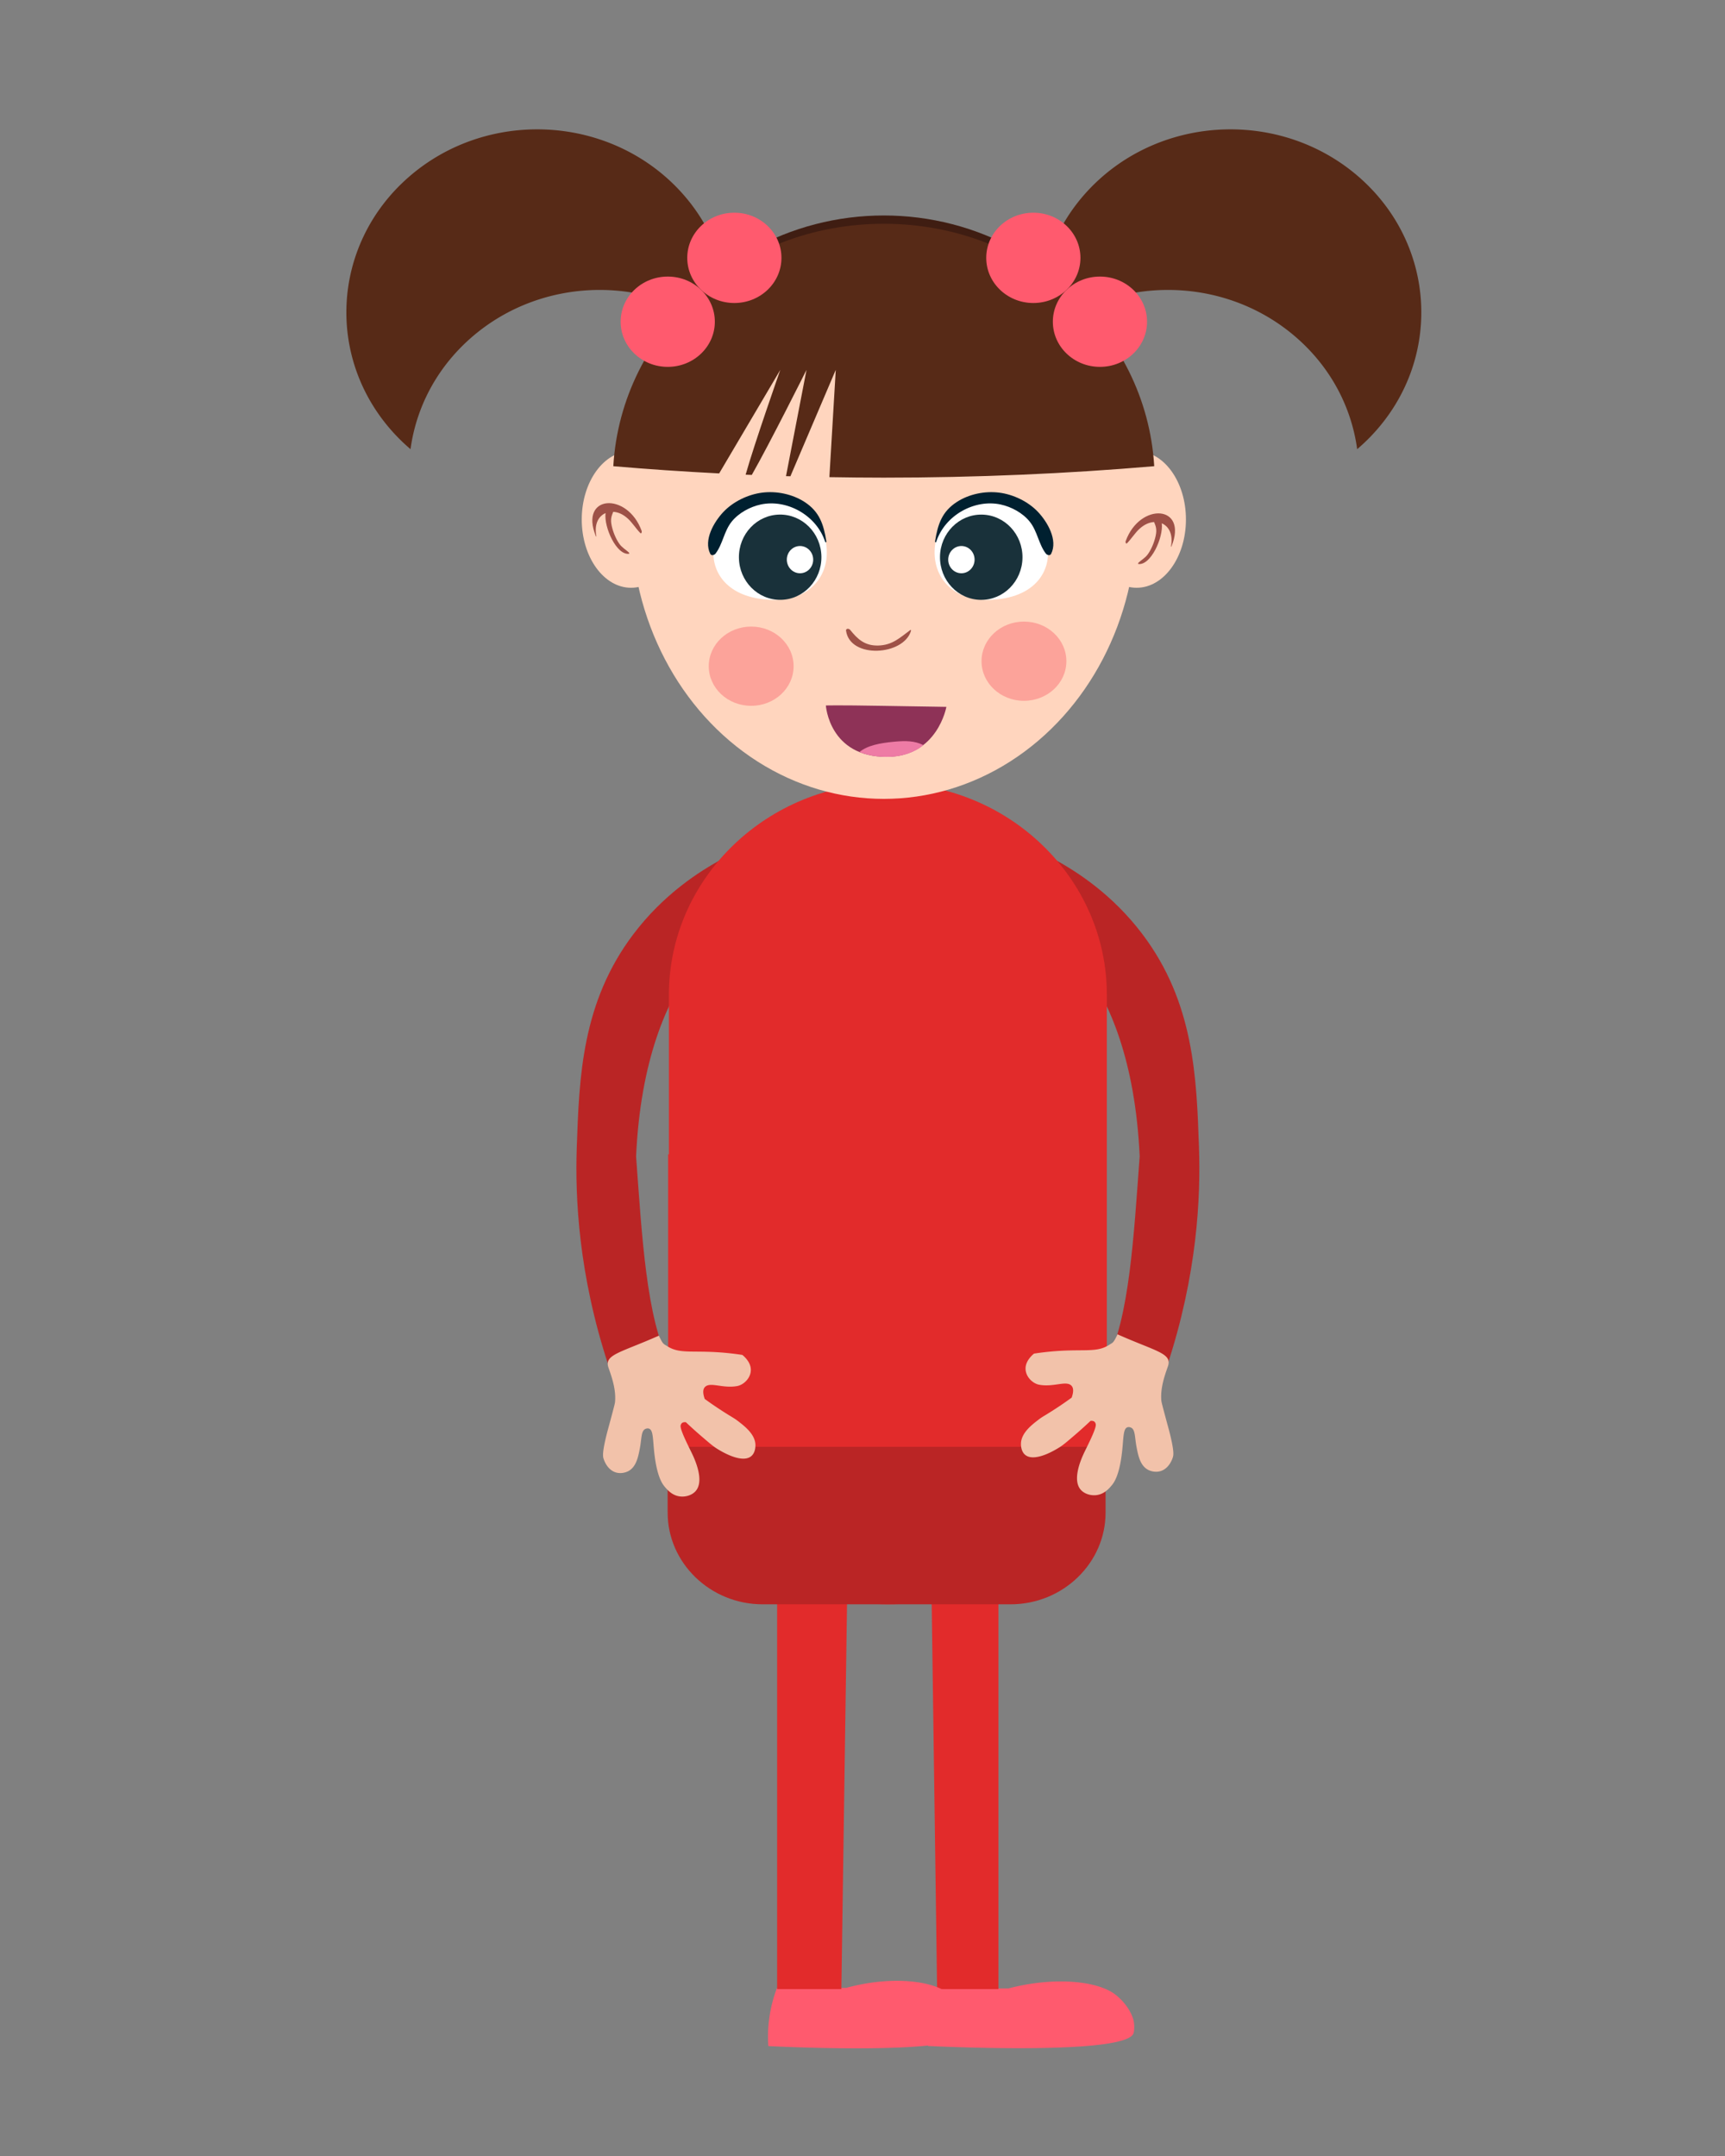 <svg id="Ebene_1" data-name="Ebene 1" xmlns="http://www.w3.org/2000/svg" viewBox="0 0 4000 5000"><rect x="0" y="0" width="4000" height="5000" fill="#808080" stroke="none"/><defs><style>.cls-1{fill:#ba2525;}.cls-2{fill:#ff5a6e;}.cls-3{fill:#e22b2b;}.cls-4{fill:#f2c2aa;}.cls-5{fill:#572a17;}.cls-6{fill:#3f1d12;}.cls-7{fill:#ffd5be;}.cls-8{fill:#9e5147;}.cls-9{fill:#8e3257;}.cls-10{fill:#ee7ba5;}.cls-11{fill:#fca39a;}.cls-12{fill:#fff;}.cls-13{fill:#002030;}.cls-14{fill:#19313a;}</style></defs><g id="arm_left" data-name="arm left"><path class="cls-1" d="M1411.09,3167.08l141.32-7.15c-53.69-101.3-64-296.36-77.43-478.35,20.66-444.75,241-552.66,291.17-573.63L1678,1990.39c-56.66,30.13-139.64,84-209.26,176.09-119.78,158.39-125.72,331.5-131.34,495.6C1333.52,2776.05,1341.21,2955.3,1411.09,3167.08Z"/></g><g id="arm_right" data-name="arm right"><path class="cls-1" d="M2706.62,3166.83l-141.32-7.15c53.69-101.3,64-296.36,77.43-478.35-20.66-444.75-241-552.66-291.17-573.63l88.12-117.56c56.66,30.13,139.64,84,209.26,176.09,119.78,158.39,125.72,331.5,131.34,495.6C2784.19,2775.79,2776.5,2955,2706.62,3166.83Z"/></g><g id="right_leg" data-name="right leg"><path class="cls-2" d="M2338.39,4611.39c107.67-28.15,208-17.38,248.67,14.83,34.84,27.61,41.45,59.32,41.45,59.32,2.91,14,1.16,26.05,0,29.66-16.14,50-423.29,32.14-476.62,29.66a292,292,0,0,1,0-44.49,306.24,306.24,0,0,1,20.72-89Z"/><polygon class="cls-3" points="2158.77 3600.45 2172.99 4612.89 2315.19 4612.89 2315.19 3600.45 2158.77 3600.45"/></g><g id="left_leg" data-name="left leg"><path class="cls-2" d="M1962.2,4610.11c104.2-28.45,201.31-17.57,240.65,15,33.72,27.91,40.11,60,40.11,60,2.82,14.13,1.13,26.33,0,30-15.62,50.58-409.63,32.49-461.25,30a307.79,307.79,0,0,1,0-45,321.28,321.28,0,0,1,20-89.95H1962.2Z"/><polygon class="cls-3" points="1965.89 3600.45 1951 4612.89 1802.07 4612.89 1802.07 3600.45 1965.89 3600.45"/></g><g id="body"><path class="cls-3" d="M2058.85,3720.56h0c279.26,0,507.74-220.71,507.74-490.48V2306.6c0-269.76-228.48-490.48-507.74-490.48h0c-279.26,0-507.74,220.71-507.74,490.48v923.48C1551.11,3499.85,1779.59,3720.56,2058.85,3720.56Z"/><path class="cls-1" d="M2343.57,3720.56H1768.25c-121,0-220.08-95.67-220.08-212.59V3320.09c0-116.93,99-212.59,220.08-212.59h575.32c121,0,220.08,95.67,220.08,212.59V3508C2563.65,3624.9,2464.62,3720.56,2343.57,3720.56Z"/><rect class="cls-3" x="1549.3" y="2677.04" width="1015.47" height="678.29"/></g><g id="right_hand" data-name="right hand"><path class="cls-4" d="M2591.3,3094.45c-9.72,20.93-10.63,18.81-19.59,24.57-30.3,19.46-61,8-139,15.73-15.06,1.49-27.33,3.24-35,4.43-3.8,3.1-18.77,15.92-19.58,33.13-.93,19.7,16.13,36.1,31.45,39,33.95,6.31,62.89-10.59,75.07,2.41,3.92,4.19,5.84,12,.39,27.52-10.07,7.34-25.68,18.38-45.55,31-19.28,12.28-22.25,13.18-31.36,20.17-15.69,12-38.9,30-40.59,53.6-.17,2.34-1.23,21,11.64,29.42,23.7,15.57,72.55-15.72,78.88-19.78,8.17-5.24,16.84-12.68,34.18-27.55,15.68-13.44,28.14-25,36.51-32.89,1.91-.24,6.07-.5,9,1.84a10.07,10.07,0,0,1,3.18,6.24c1.53,11-23.76,58-29.45,71.06-5.62,12.88-25.45,58.62-5,81,8.63,9.48,24.46,14.45,39.23,11.47,16.38-3.31,26.66-15.42,32.43-22.39,5-6.06,16.11-21.17,22.5-67.5,5.27-38.23,2.51-62.8,13.51-66.86a10.74,10.74,0,0,1,7.25.25c11.56,3.79,9.54,22,14.07,45.56,3.84,20,8.44,43.33,27.13,53,1.58.82,15.26,7.61,30.16,2.23,19-6.85,25.76-28,26.85-31.42,1.47-4.58,3.38-12.8-6.3-52.71-2.58-10.62-3.55-13.49-9.49-35.68-6.93-25.89-10.4-38.83-10.77-42.5-3.08-30.16,9-62.41,15-79.59C2719,3138.22,2681.7,3134.68,2591.3,3094.45Z"/></g><g id="left_hand" data-name="left hand"><path class="cls-4" d="M1527.86,3097.51c9.72,20.93,10.63,18.81,19.59,24.57,30.3,19.46,61,8,139,15.73,15.06,1.49,27.33,3.24,35,4.43,3.8,3.1,18.77,15.92,19.58,33.13.93,19.7-16.13,36.1-31.44,39-34,6.31-62.89-10.59-75.07,2.41-3.92,4.19-5.84,12-.39,27.52,10.07,7.34,25.68,18.38,45.55,31,19.28,12.28,22.25,13.18,31.36,20.17,15.69,12,38.9,30,40.59,53.6.17,2.34,1.23,21-11.64,29.42-23.7,15.57-72.55-15.72-78.88-19.78-8.17-5.24-16.84-12.68-34.18-27.55-15.68-13.44-28.14-25-36.51-32.89-1.91-.24-6.07-.5-9,1.84a10,10,0,0,0-3.18,6.24c-1.53,11,23.76,58,29.45,71.06,5.62,12.88,25.45,58.62,5,81-8.63,9.48-24.46,14.45-39.23,11.47-16.38-3.31-26.66-15.42-32.43-22.39-5-6.06-16.11-21.17-22.5-67.5-5.27-38.23-2.51-62.8-13.51-66.86a10.74,10.74,0,0,0-7.25.25c-11.56,3.79-9.54,22-14.07,45.56-3.84,20-8.44,43.33-27.13,53-1.58.82-15.26,7.61-30.16,2.23-19-6.85-25.76-28-26.85-31.42-1.47-4.58-3.38-12.8,6.3-52.71,2.58-10.62,3.55-13.49,9.49-35.68,6.93-25.89,10.4-38.83,10.77-42.5,3.08-30.16-9-62.41-15-79.59C1400.18,3141.29,1437.45,3137.75,1527.86,3097.51Z"/></g><g id="head"><path class="cls-5" d="M1572.46,438c91.65,96.11,128.42,221.68,112.13,341.43-167.34-142.8-423.59-144-592.54,4.15-80.17,70.28-127.1,162.34-140.13,258.12a440.21,440.21,0,0,1-32.78-31c-164.95-173-152.41-441.41,28-599.56S1407.52,265.05,1572.46,438Z"/><path class="cls-5" d="M2526.53,438c-91.65,96.11-128.42,221.68-112.13,341.43,167.34-142.8,423.59-144,592.54,4.15,80.17,70.28,127.1,162.34,140.13,258.12a440.21,440.21,0,0,0,32.78-31c164.94-173,152.41-441.41-28-599.56S2691.47,265.05,2526.53,438Z"/><ellipse class="cls-6" cx="2049.49" cy="1102.75" rx="618.03" ry="603.05"/><ellipse class="cls-7" cx="2049.49" cy="1204.71" rx="586.2" ry="648"/><ellipse class="cls-7" cx="1463.3" cy="1204.71" rx="114.31" ry="158.4"/><ellipse class="cls-7" cx="2635.69" cy="1204.71" rx="114.31" ry="158.4"/><path class="cls-5" d="M2049.3,518.91c-335,0-608.73,248.82-627.12,562.27q120.9,10.38,245.43,16.74L1809.4,857.79s-60.48,172-80.41,243.08c4.75.2,9.53.36,14.29.55,40.44-70.74,126.89-243.64,126.89-243.64l-47.55,246.46c3.4.1,6.81.17,10.21.27L1938,857.77l-14.78,248.78c41.84.7,83.83,1.16,126.12,1.16,215.34,0,425.13-9.22,627.12-26.55C2658,767.72,2384.33,518.91,2049.3,518.91Z"/><path class="cls-8" d="M2610.32,1254.76c-1,2.65.59,7.57,3,5.16,10.24-10.34,18.5-24,29-33.54,11.36-10.36,22.87-15.08,33.85-15.74,3.64,9.28,7.1,16.28,3.55,32.47-3.08,14-9.53,30.2-17.77,41.82-6.48,9.14-14.75,13.16-22,20-.55.52-1.4,2.85-.62,3,28.86,4.2,58.65-61,54.67-94.31,15.61,6.76,26.68,24.42,21.33,53.52-.25,1.37.79.86,1.22-.19C2755.48,1170.93,2643.41,1163.86,2610.32,1254.76Z"/><path class="cls-8" d="M1487.83,1231.05c1,2.65-.59,7.57-3,5.16-10.24-10.34-18.5-24-29-33.54-11.36-10.36-22.87-15.08-33.85-15.74-3.64,9.28-7.1,16.28-3.55,32.47,3.08,14,9.53,30.2,17.77,41.82,6.48,9.13,14.75,13.16,22,20,.55.52,1.4,2.85.62,3-28.86,4.2-58.65-61-54.67-94.31-15.6,6.76-26.68,24.42-21.33,53.53.25,1.37-.79.86-1.22-.19C1342.67,1147.21,1454.74,1140.15,1487.83,1231.05Z"/></g><g id="hair_clip" data-name="hair clip"><ellipse class="cls-2" cx="2396.15" cy="598.01" rx="109.21" ry="104.71"/><ellipse class="cls-2" cx="2550.6" cy="746.1" rx="109.21" ry="104.71"/><ellipse class="cls-2" cx="1702.84" cy="598.01" rx="109.21" ry="104.71"/><ellipse class="cls-2" cx="1548.39" cy="746.1" rx="109.21" ry="104.71"/></g><g id=":D"><path class="cls-9" d="M2194.5,1639.32s-20.34,114.93-137.18,115.87c-134.68,1.08-142.28-119.06-142.28-119.06s23.54-1.06,132.13.83C2121.27,1638.24,2194.5,1639.32,2194.5,1639.32Z"/><path class="cls-10" d="M2065.92,1755.08c-30.24,1.31-54.72-3.65-73-10.94,18.22-15.39,47.52-20.87,79.39-23.91,28.88-2.76,48.62-2.09,68.35,7.5C2137.06,1733.2,2107.87,1753.26,2065.92,1755.08Z"/></g><g id="Layer_2" data-name="Layer 2"><path class="cls-11" d="M1643.49,1545c0-50.74,44-91.89,98.39-91.89s98.39,41.14,98.39,91.89-44,91.88-98.39,91.88S1643.49,1595.79,1643.49,1545Z"/><path class="cls-11" d="M2276,1533.4c0-50.74,44.05-91.89,98.39-91.89s98.38,41.14,98.38,91.89-44.05,91.88-98.38,91.88S2276,1584.15,2276,1533.4Z"/><path class="cls-8" d="M2111,1461c-24.19,17.8-41.7,35.43-75.08,36.07-30.74.59-47.36-14.84-64.53-36.28-2.95-3.69-10.39-3.72-9.54,2.13,9.6,65.64,133.73,57.54,150.61,0,.22-.75-.3-2.73-1.46-1.88Z"/></g><g id="eyes_straight"><path class="cls-12" d="M2296.31,1154.46c-42.41-.4-105,25.58-123.48,88.46-22.46,76.5,22.54,151.21,121.9,148.2,106.61-3.23,144.75-68.46,133.74-129.29C2416.66,1196.67,2370.67,1155.16,2296.31,1154.46Z"/><path class="cls-13" d="M2171,1256.41c20.23-61.68,88.76-99.43,149.49-86.39,24.59,5.28,51,19.46,67.18,39.62,18.07,22.53,20.46,51.66,37.41,74.12,2.68,3.55,9.75,5.73,12.27.73,16.12-32-8.42-74-30.44-97.3-22.95-24.28-57.47-40.64-89.93-44.72-33.11-4.17-69.93,3.22-98.34,21.7-34.2,22.23-44.14,51.46-50.36,91.2-.35,2.23,1.87,3.62,2.72,1Z"/><ellipse class="cls-14" cx="2275.25" cy="1292.23" rx="98.86" ry="95.64" transform="translate(952.64 3549.96) rotate(-89.23)"/><path class="cls-12" d="M2198.76,1297.68c.12-17.45,13.89-31.52,30.78-31.41s30.48,14.34,30.36,31.79-13.9,31.51-30.79,31.41S2198.65,1315.13,2198.76,1297.68Z"/><path class="cls-12" d="M1788.12,1154.46c42.41-.4,105,25.58,123.48,88.46,22.46,76.5-22.54,151.21-121.9,148.2-106.61-3.23-144.75-68.46-133.74-129.29C1667.76,1196.67,1713.76,1155.16,1788.12,1154.46Z"/><path class="cls-13" d="M1913.4,1256.41c-20.23-61.68-88.76-99.43-149.49-86.39-24.59,5.28-51,19.46-67.18,39.62-18.07,22.53-20.46,51.66-37.41,74.12-2.68,3.55-9.75,5.73-12.27.73-16.12-32,8.42-74,30.44-97.3,23-24.28,57.47-40.64,89.93-44.72,33.11-4.17,69.93,3.22,98.34,21.7,34.2,22.23,44.14,51.46,50.36,91.2.35,2.23-1.87,3.62-2.72,1Z"/><ellipse class="cls-14" cx="1809.02" cy="1292.3" rx="95.64" ry="98.86" transform="translate(-17.15 24.36) rotate(-0.77)"/><path class="cls-12" d="M1885.66,1297.68c-.12-17.45-13.89-31.52-30.78-31.41s-30.48,14.34-30.36,31.79,13.9,31.51,30.79,31.41S1885.78,1315.13,1885.66,1297.68Z"/></g></svg>